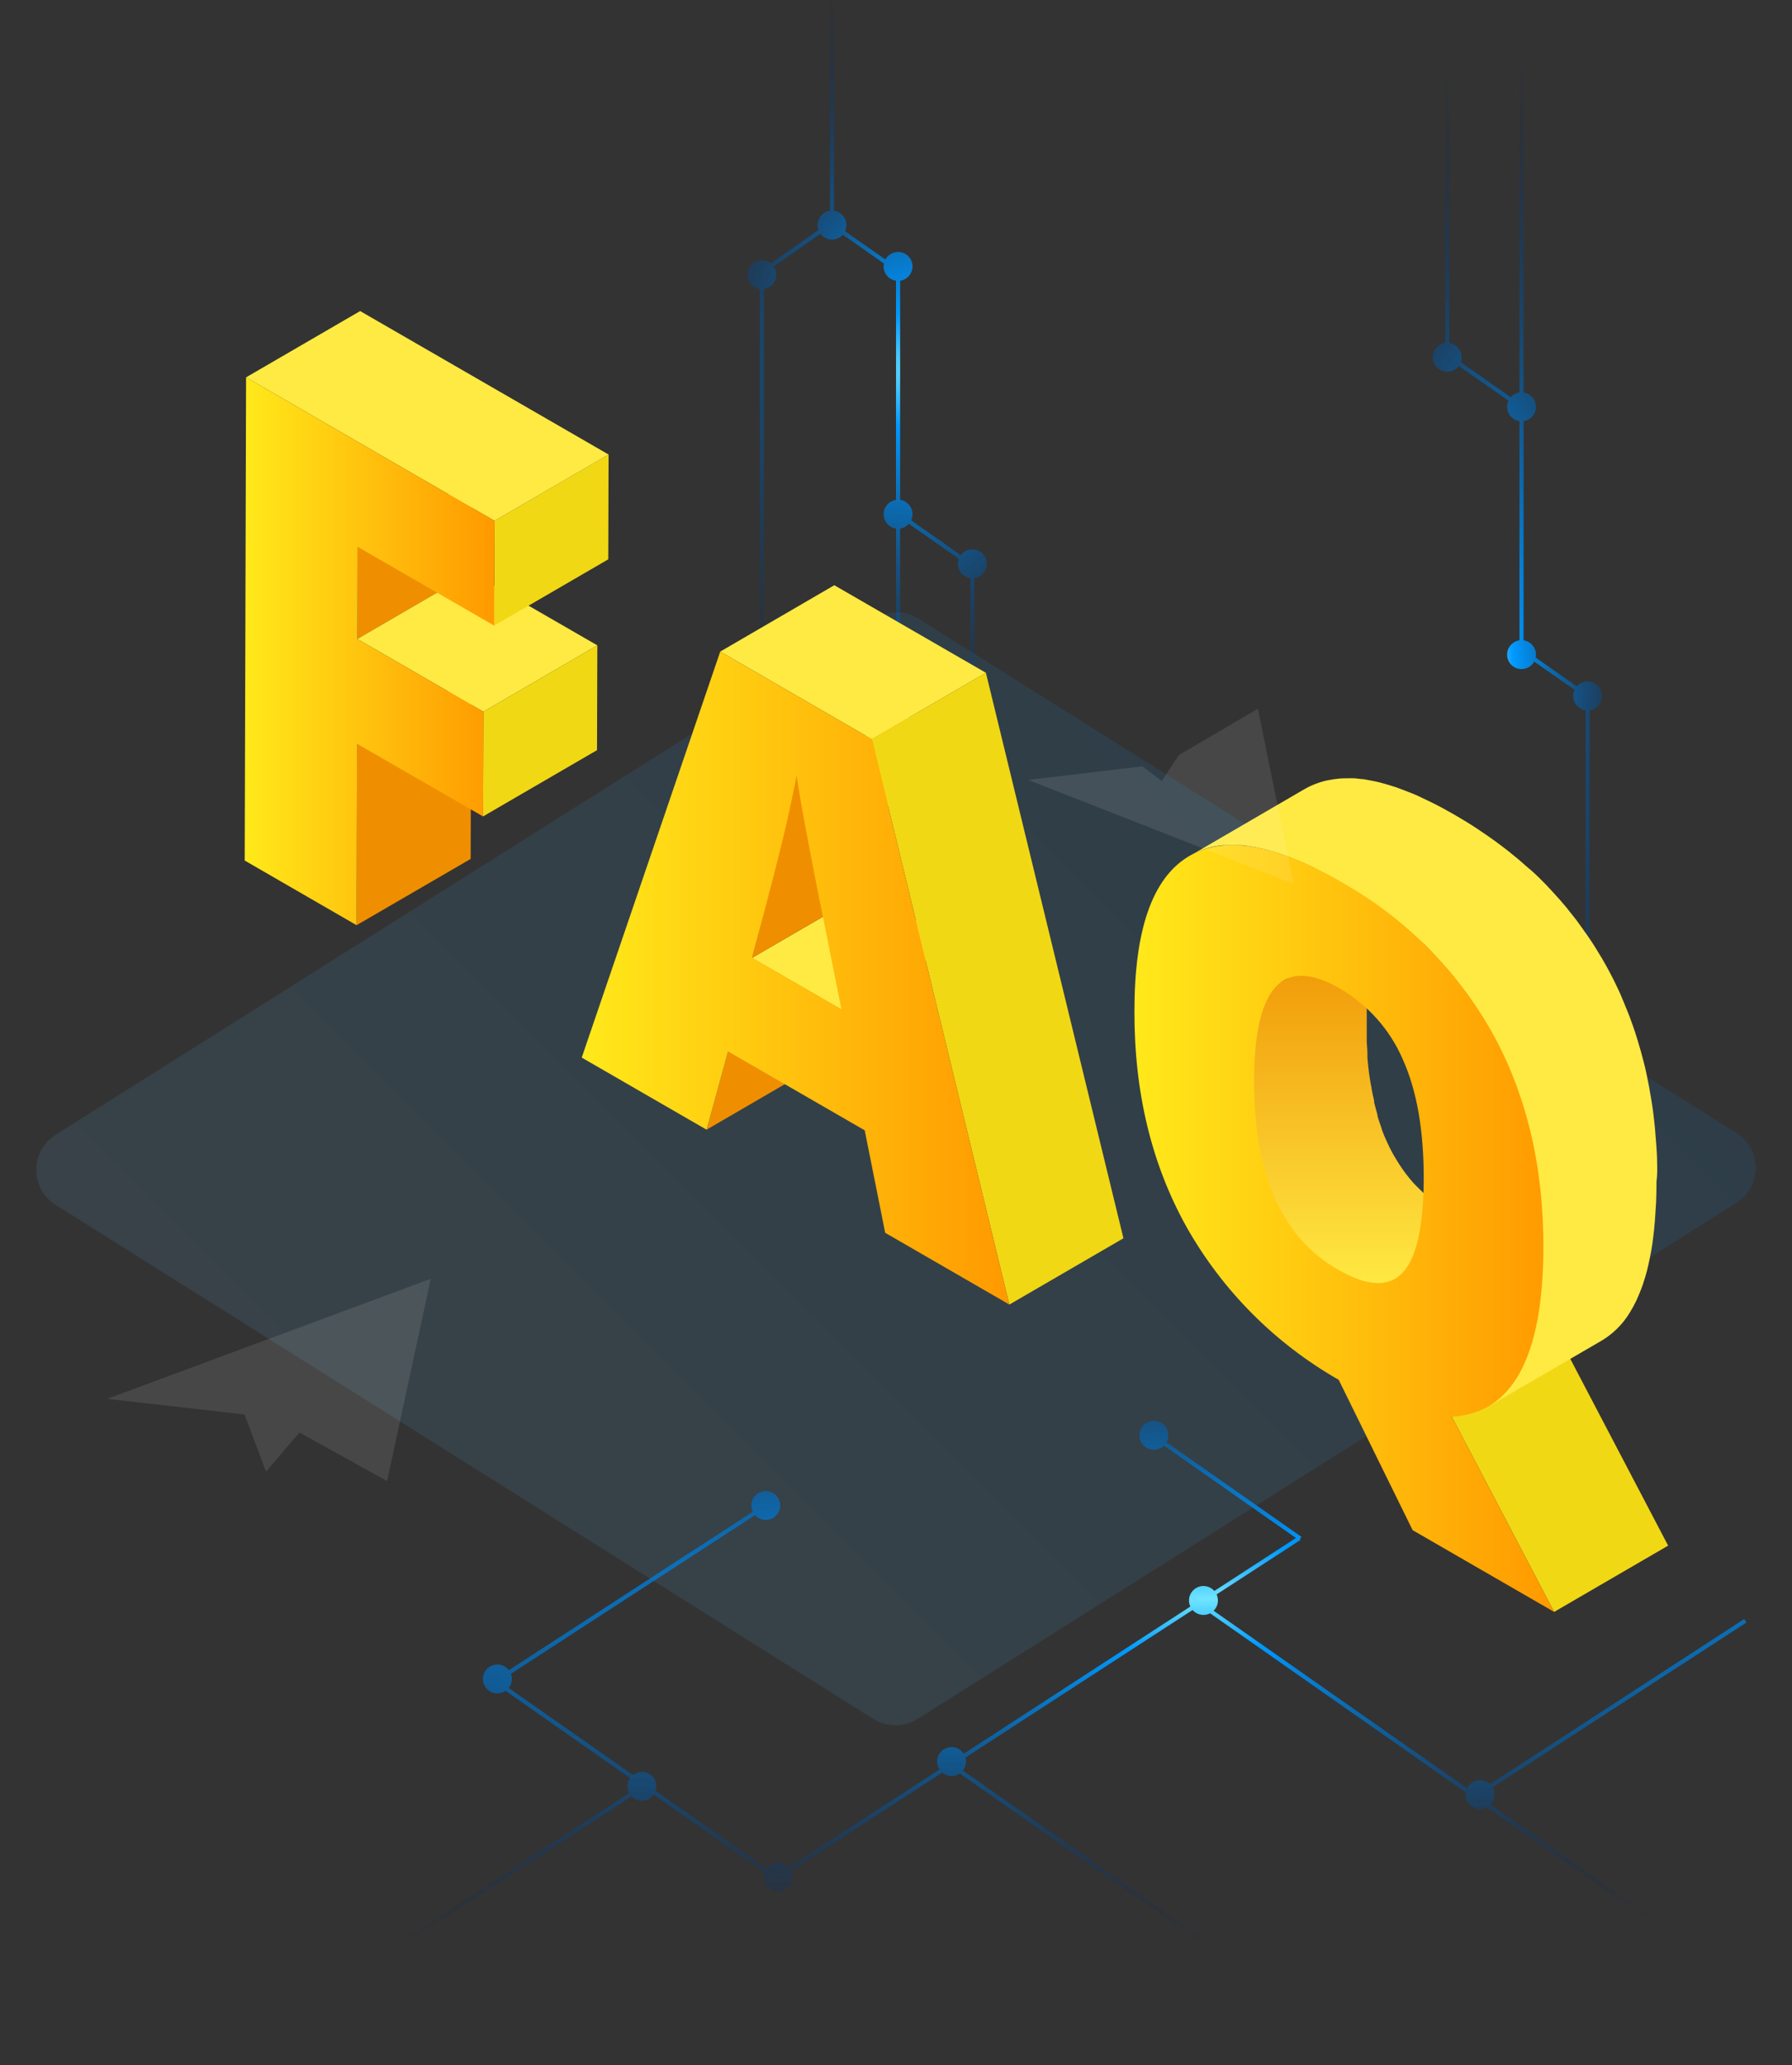 <svg width="434" height="500" viewBox="0 0 434 500" fill="none" xmlns="http://www.w3.org/2000/svg">
<rect x="0" y="0" width="434" height="500" fill="#333333" stroke="none"/>
<path fill-rule="evenodd" clip-rule="evenodd" d="M384 307H385V252.965C386.696 252.722 388 251.263 388 249.5C388 247.737 386.696 246.278 385 246.035V171.965C386.696 171.722 388 170.263 388 168.5C388 166.567 386.433 165 384.5 165C383.458 165 382.523 165.455 381.882 166.177L371.928 159.207C371.975 158.979 372 158.742 372 158.5C372 156.737 370.696 155.278 369 155.035V101.965C370.696 101.722 372 100.263 372 98.5C372 96.737 370.696 95.278 369 95.035V6.965C370.696 6.722 372 5.263 372 3.5C372 1.567 370.433 0 368.5 0C366.567 0 365 1.567 365 3.5C365 5.263 366.304 6.722 368 6.965V95.035C367.161 95.155 366.419 95.573 365.882 96.177L353.786 87.707C353.925 87.331 354 86.924 354 86.5C354 84.737 352.696 83.278 351 83.035V17H350V83.035C348.304 83.278 347 84.737 347 86.5C347 88.433 348.567 90 350.5 90C351.649 90 352.668 89.447 353.306 88.592L365.331 97.012C365.119 97.463 365 97.968 365 98.5C365 100.263 366.304 101.722 368 101.965V155.035C366.304 155.278 365 156.737 365 158.5C365 160.433 366.567 162 368.5 162C369.825 162 370.978 161.264 371.572 160.178L381.331 167.012C381.119 167.464 381 167.968 381 168.5C381 170.263 382.304 171.722 384 171.965V246.035C382.304 246.278 381 247.737 381 249.5C381 251.263 382.304 252.722 384 252.965V307Z" fill="url(#paint0_radial)"/>
<path fill-rule="evenodd" clip-rule="evenodd" d="M201 0H202V51.035C203.696 51.278 205 52.737 205 54.5C205 55.032 204.881 55.536 204.669 55.988L214.428 62.822C215.022 61.736 216.175 61 217.5 61C219.433 61 221 62.567 221 64.5C221 66.263 219.696 67.722 218 67.965V121.035C219.696 121.278 221 122.737 221 124.5C221 125.032 220.881 125.536 220.669 125.988L232.694 134.408C233.332 133.553 234.351 133 235.5 133C237.433 133 239 134.567 239 136.5C239 138.263 237.696 139.722 236 139.965V183H235V139.965C233.304 139.722 232 138.263 232 136.5C232 136.076 232.075 135.669 232.214 135.293L220.118 126.823C219.581 127.427 218.839 127.845 218 127.965V171H217V127.965C215.304 127.722 214 126.263 214 124.5C214 122.737 215.304 121.278 217 121.035V67.965C215.304 67.722 214 66.263 214 64.5C214 64.258 214.025 64.021 214.072 63.793L204.118 56.823C203.477 57.545 202.542 58 201.5 58C200.349 58 199.327 57.444 198.689 56.586L187.377 64.507C187.77 65.072 188 65.759 188 66.5C188 68.263 186.696 69.722 185 69.965V193H184V69.965C182.304 69.722 181 68.263 181 66.5C181 64.567 182.567 63 184.5 63C185.328 63 186.089 63.288 186.688 63.768L198.211 55.7C198.075 55.326 198 54.922 198 54.5C198 52.737 199.304 51.278 201 51.035V0Z" fill="url(#paint1_radial)"/>
<path opacity="0.1" d="M13.453 291.706C7.219 287.788 7.214 278.704 13.443 274.779L211.798 149.788C215.053 147.737 219.194 147.735 222.451 149.782L420.547 274.294C426.781 278.212 426.786 287.296 420.557 291.221L222.202 416.212C218.947 418.263 214.805 418.265 211.549 416.218L13.453 291.706Z" fill="url(#paint2_linear)"/>
<path d="M86.478 180.076L114.104 164.01L113.987 207.957L86.361 224.004L86.478 180.076Z" fill="#EF8F00"/>
<path d="M86.615 132.387L114.241 116.321L114.163 138.657L86.557 154.704L86.615 132.387Z" fill="#EF8F00"/>
<path d="M86.557 154.703L114.163 138.657L144.669 156.251L117.063 172.317L86.557 154.703Z" fill="#FFEA43"/>
<path d="M117.063 172.318L144.669 156.251L144.591 181.624L116.984 197.671L117.063 172.318Z" fill="#F1D814"/>
<path d="M119.767 126.098L147.392 110.051L147.314 135.424L119.688 151.471L119.767 126.098Z" fill="#F1D814"/>
<path d="M59.597 91.359L87.223 75.313L147.393 110.051L119.767 126.098L59.597 91.359Z" fill="#FFEA43"/>
<path d="M119.767 126.097L119.688 151.47L86.615 132.387L86.557 154.703L117.063 172.317L116.984 197.67L86.478 180.076L86.361 224.003L59.264 208.348L59.597 91.359L119.767 126.097Z" fill="url(#paint3_linear)"/>
<path d="M176.331 254.568L203.957 238.521L198.726 257.467L171.12 273.514L176.331 254.568Z" fill="#EF8F00"/>
<path d="M182.111 231.938L209.737 215.892L231.387 228.392L203.781 244.438L182.111 231.938Z" fill="#FFEA43"/>
<path d="M192.926 187.736L220.533 171.69C220.102 174.159 219.279 178.175 218.025 183.7V183.857L190.379 199.904V199.747C191.685 194.222 192.528 190.218 192.907 187.736" fill="#EF8F00"/>
<path d="M192.495 187.972L217.966 183.857C216.693 189.441 214.047 200.1 209.717 215.872L182.111 231.938C186.422 216.173 191.294 193.563 192.495 187.972Z" fill="#EF8F00"/>
<path d="M174.431 157.759L202.057 141.693L238.774 162.893L211.148 178.959L174.431 157.759Z" fill="#FFEA43"/>
<path d="M211.148 178.958L238.774 162.892L272.082 299.807L244.456 315.853L211.148 178.958Z" fill="#F1D814"/>
<path d="M211.148 178.959L244.456 315.854L214.381 298.476L209.424 273.671L176.331 254.568L171.12 273.514L140.888 256.057L174.431 157.76L211.148 178.959ZM182.131 231.86L203.781 244.36L199.451 222.71C198.432 217.831 197.217 211.601 195.767 203.979C194.317 196.358 193.377 190.911 192.926 187.737C192.495 190.219 191.653 194.222 190.399 199.747C189.145 205.272 186.389 216.003 182.131 231.938" fill="url(#paint4_linear)"/>
<path d="M351.609 343.009L379.235 326.963L404 374.221L376.394 390.267L351.609 343.009Z" fill="#F1D814"/>
<path d="M364.464 296.698C364.041 296.841 363.604 296.942 363.16 296.999H362.895C362.434 297.03 361.971 297.03 361.509 296.999H361.347C360.828 296.981 360.311 296.934 359.798 296.859H359.635L357.984 296.497H357.801C357.192 296.328 356.594 296.127 356.008 295.893H355.865C355.234 295.652 354.582 295.35 353.828 295.028H353.705C353.013 294.686 352.279 294.304 351.546 293.861C350.812 293.418 349.793 292.835 348.978 292.272C348.184 291.728 347.43 291.165 346.696 290.582L346.492 290.421C345.759 289.817 345.08 289.193 344.455 288.55C343.742 287.886 343.069 287.182 342.417 286.538C341.785 285.834 341.195 285.109 340.624 284.365L340.461 284.164C339.972 283.52 339.503 282.836 339.055 282.152L338.464 281.226C338.036 280.522 337.608 279.818 337.201 279.094C336.712 278.189 336.264 277.283 335.836 276.318C335.408 275.392 335 274.426 334.634 273.42V273.28C334.267 272.294 333.941 271.268 333.615 270.242C333.626 270.155 333.626 270.067 333.615 269.98C333.329 268.974 333.065 267.968 332.8 266.942C332.8 266.801 332.8 266.661 332.8 266.52C332.555 265.494 332.331 264.508 332.148 263.401C332.148 263.22 332.148 263.039 332.046 262.858C331.842 261.752 331.679 260.625 331.516 259.458C331.373 258.331 331.271 257.185 331.17 256.038C331.17 255.696 331.17 255.354 331.17 255.012C331.17 254.107 331.047 253.181 331.007 252.236V251.149C331.007 249.862 331.007 248.534 331.007 247.125C330.996 246.951 330.996 246.777 331.007 246.602C331.007 245.556 331.007 244.59 331.007 243.585C331.007 243.323 331.007 243.061 331.007 242.8C331.007 241.814 331.108 240.788 331.19 239.943C331.19 239.098 331.353 238.293 331.455 237.529C331.455 237.267 331.455 237.026 331.557 236.764C331.659 236.503 331.699 235.758 331.781 235.255L331.903 234.491C331.903 234.048 332.086 233.606 332.168 233.183C332.25 232.761 332.27 232.72 332.311 232.519L332.677 231.171L332.8 230.709C332.963 230.145 333.146 229.582 333.35 229.059L333.472 228.737C333.635 228.314 333.818 227.892 334.002 227.51L334.206 227.087C334.45 226.625 334.674 226.202 334.939 225.8C334.981 225.699 335.036 225.605 335.102 225.518L335.53 224.935L335.836 224.492L336.325 223.969C336.423 223.845 336.532 223.731 336.651 223.627L337.221 223.124L337.507 222.862C337.799 222.643 338.106 222.441 338.423 222.259L309.102 238.374C307.289 238.374 308.46 238.751 308.165 238.977C308.065 239.052 307.97 239.133 307.88 239.219L307.309 239.722L306.983 240.064C306.816 240.236 306.66 240.417 306.515 240.607C306.375 240.724 306.246 240.852 306.127 240.989L305.7 241.573L305.577 241.774C305.333 242.176 305.088 242.599 304.864 243.061L304.742 243.283V243.484C304.558 243.886 304.395 244.289 304.232 244.711L304.11 244.973C303.927 245.516 303.743 246.059 303.56 246.643C303.56 246.763 303.56 246.904 303.458 247.025C303.336 247.447 303.214 247.91 303.112 248.373V248.554C303.112 248.715 303.112 248.896 303.112 249.037C303.112 249.479 302.928 249.902 302.847 250.344C302.847 250.465 302.847 250.566 302.847 250.686V251.129C302.847 251.612 302.684 252.115 302.623 252.618V253.101C302.623 253.101 302.623 253.282 302.623 253.382C302.623 254.167 302.439 254.972 302.378 255.817C302.378 256.722 302.256 257.688 302.215 258.674C302.215 258.794 302.215 258.895 302.215 259.016C302.225 259.163 302.225 259.311 302.215 259.458C302.215 260.444 302.215 261.47 302.215 262.476V262.999C302.215 264.226 302.215 265.413 302.215 266.58C302.215 266.721 302.215 266.842 302.215 266.962C302.215 267.083 302.215 267.707 302.215 268.069C302.215 268.431 302.215 269.276 302.215 269.859C302.215 270.443 302.215 270.503 302.215 270.825C302.215 271.147 302.215 271.509 302.215 271.851C302.215 272.193 302.215 272.455 302.215 272.736C302.215 273.602 302.378 274.426 302.5 275.271C302.5 276.036 302.704 276.78 302.826 277.525L303.01 278.651C303.01 278.832 303.01 279.013 303.01 279.195C303 279.335 303 279.476 303.01 279.617C303.132 280.261 303.254 280.905 303.397 281.528L303.58 282.313C303.58 282.454 303.58 282.595 303.682 282.735L303.805 283.258L304.232 284.888C304.232 285.19 304.416 285.472 304.497 285.773C304.488 285.86 304.488 285.948 304.497 286.035C304.486 286.128 304.486 286.223 304.497 286.317L304.925 287.664L305.353 288.872V289.073V289.214C305.353 289.475 305.537 289.737 305.638 289.998C305.74 290.26 305.903 290.682 306.046 291.004L306.474 291.99V292.131C306.596 292.392 306.698 292.634 306.82 292.875C306.942 293.117 307.126 293.519 307.289 293.821C307.452 294.123 307.656 294.545 307.859 294.907C308.117 295.39 308.382 295.853 308.654 296.295C308.797 296.557 308.96 296.778 309.123 297.02C309.286 297.261 309.51 297.643 309.714 297.945L310.06 298.508L310.916 299.695C310.977 299.787 311.045 299.875 311.12 299.957C311.172 300.021 311.22 300.088 311.262 300.158C311.405 300.339 311.547 300.54 311.71 300.721C311.873 300.903 312.118 301.245 312.342 301.486C312.566 301.727 312.77 302.009 312.994 302.25L313.544 302.854L314.257 303.598L315.032 304.343L315.867 305.107L316.764 305.872C316.89 305.99 317.027 306.098 317.171 306.194L317.355 306.355L317.701 306.636L318.699 307.381C319.005 307.622 319.331 307.823 319.637 308.045L320.737 308.749L321.898 309.453L322.163 309.614L323.121 310.137L324.262 310.72L325.138 311.143L326.116 311.545H326.239H326.361L327.033 311.807L327.909 312.088H328.154H328.337L328.745 312.189L329.56 312.37H329.988H330.151H330.375H331.17H331.985C332.269 312.391 332.556 312.391 332.84 312.37C332.976 312.381 333.112 312.381 333.248 312.37H333.533H333.778L334.837 312.088C335.307 311.93 335.758 311.721 336.182 311.465L364.912 294.988C364.839 295.574 364.688 296.149 364.464 296.698Z" fill="url(#paint5_linear)"/>
<path d="M401.335 281.605C401.335 280.155 401.238 278.725 401.14 277.295C401.042 275.865 400.944 274.689 400.826 273.376C400.709 272.064 400.571 270.947 400.434 269.752C400.297 268.556 400.121 267.479 399.944 266.362C399.768 265.245 399.592 264.226 399.396 263.168C399.2 262.11 399.004 261.209 398.788 260.131C398.573 259.054 398.357 258.172 398.122 257.271C397.887 256.37 397.652 255.449 397.397 254.548C397.143 253.646 396.907 252.843 396.653 252C396.398 251.158 396.143 250.394 395.889 249.591C395.634 248.787 395.379 248.101 395.105 247.357C394.831 246.612 394.596 245.946 394.321 245.261C394.047 244.575 393.792 243.948 393.518 243.301C393.244 242.655 392.989 242.028 392.715 241.342C392.44 240.656 392.146 240.068 391.833 239.383C391.519 238.697 391.206 238.07 390.892 237.423C390.579 236.777 390.128 235.934 389.737 235.19L388.992 233.818C388.659 233.23 388.326 232.623 387.973 232.035C386.954 230.311 385.896 228.607 384.76 226.941C384.074 225.922 383.349 224.982 382.605 223.904C381.86 222.827 381.527 222.454 380.978 221.749C380.43 221.044 379.94 220.476 379.431 219.79L377.863 217.948C377.315 217.321 376.746 216.714 376.198 216.106L374.376 214.147C373.729 213.481 373.063 212.815 372.416 212.188C371.77 211.561 370.967 210.816 370.222 210.228L367.851 208.152L365.285 206.055C364.383 205.35 363.462 204.664 362.542 203.978C361.621 203.293 360.582 202.568 359.603 201.902C358.623 201.235 357.526 200.491 356.468 199.805C355.41 199.119 354.195 198.414 353.039 197.728L352.216 197.238L349.591 195.769C348.533 195.201 347.494 194.652 346.475 194.162C345.457 193.673 344.516 193.241 343.635 192.81C342.753 192.379 341.871 192.046 341.009 191.713C340.147 191.38 339.383 191.067 338.599 190.792C337.815 190.518 337.071 190.263 336.307 190.048C335.543 189.832 334.857 189.617 334.152 189.44C333.446 189.264 332.741 189.107 332.055 188.99L330.096 188.637C329.41 188.637 328.744 188.48 328.137 188.441C327.529 188.402 326.785 188.441 326.177 188.441C325.57 188.441 324.767 188.441 324.081 188.539C323.318 188.61 322.559 188.722 321.808 188.872C320.902 189.042 320.011 189.285 319.143 189.597C318.049 189.973 316.993 190.452 315.989 191.027L288.383 207.094C289.375 206.504 290.426 206.018 291.518 205.644C292.385 205.331 293.276 205.089 294.182 204.919C294.895 204.785 295.614 204.687 296.337 204.625C297.023 204.625 297.709 204.625 298.414 204.625C299.12 204.625 299.747 204.625 300.374 204.625C301 204.625 301.706 204.742 302.333 204.84C302.96 204.938 303.685 205.036 304.292 205.174C304.899 205.311 305.664 205.448 306.369 205.624L308.544 206.232C309.288 206.467 310.052 206.702 310.816 206.976C311.581 207.25 312.423 207.564 313.246 207.897C314.069 208.23 314.97 208.602 315.852 208.994C316.734 209.386 317.811 209.856 318.693 210.346C319.575 210.836 320.75 211.384 321.808 211.953L324.453 213.422L325.276 213.912C326.432 214.598 327.568 215.283 328.685 216.008C329.802 216.733 330.801 217.38 331.84 218.085C332.878 218.791 333.799 219.457 334.759 220.162C335.719 220.867 336.601 221.534 337.502 222.239C338.403 222.944 339.226 223.63 340.069 224.335C340.911 225.041 341.675 225.707 342.459 226.412C343.243 227.118 343.928 227.764 344.634 228.371C345.339 228.979 345.986 229.684 346.593 230.331C347.2 230.977 347.827 231.585 348.415 232.29C349.003 232.995 349.532 233.505 350.081 234.132C350.629 234.759 351.139 235.347 351.648 235.973C352.157 236.6 352.686 237.227 353.196 237.933L354.842 240.088C355.586 241.087 356.292 242.047 356.997 243.125C358.114 244.79 359.191 246.495 360.21 248.219L361.209 250.002L361.973 251.393C362.365 252.118 362.738 252.863 363.11 253.607C363.482 254.352 363.756 254.92 364.07 255.566C364.383 256.213 364.658 256.84 364.932 257.526L365.755 259.485C366.029 260.151 366.284 260.798 366.539 261.444C366.793 262.091 367.068 262.835 367.322 263.541C367.577 264.246 367.851 265.03 368.106 265.774C368.361 266.519 368.635 267.381 368.87 268.184C369.105 268.987 369.38 269.889 369.634 270.731L370.34 273.455C370.575 274.415 370.79 275.414 371.006 276.335C371.221 277.256 371.437 278.294 371.613 279.352C371.789 280.41 372.005 281.468 372.162 282.546C372.318 283.623 372.514 284.799 372.652 285.935C372.789 287.072 372.945 288.345 373.063 289.56C373.181 290.775 373.279 292.146 373.357 293.479C373.435 294.811 373.514 296.339 373.572 297.789C373.631 299.239 373.572 300.747 373.572 302.237V302.53C373.572 304.157 373.572 305.763 373.455 307.291C373.337 308.82 373.298 310.172 373.2 311.563C373.102 312.954 372.965 314.149 372.808 315.383C372.652 316.618 372.475 317.754 372.279 318.89C372.083 320.027 371.868 321.085 371.633 322.123C371.398 323.162 371.143 324.083 370.849 325.141C370.555 326.199 370.242 327.1 369.909 328.04C369.575 328.981 369.125 330 368.674 330.94C368.186 331.988 367.63 333.002 367.009 333.977C365.347 336.713 363.039 339 360.288 340.639L387.895 324.592C390.645 322.947 392.958 320.662 394.635 317.93C395.248 316.951 395.805 315.937 396.3 314.894C396.731 313.973 397.143 312.934 397.515 311.994C397.887 311.053 398.181 310.034 398.475 309.094C398.769 308.154 399.024 307.135 399.259 306.057C399.494 304.98 399.709 303.941 399.905 302.844C400.101 301.747 400.277 300.552 400.415 299.337C400.552 298.122 400.709 296.829 400.806 295.418C400.904 294.008 401.002 292.636 401.081 291.167C401.159 289.697 401.179 288.032 401.179 286.405V286.112C401.394 284.544 401.375 282.996 401.335 281.605Z" fill="#FFEA43"/>
<path d="M351.609 343.01L376.394 390.268L342.126 370.48L324.218 334.076C308.83 325.299 296.103 312.524 287.383 297.104C278.893 281.9 274.681 264.45 274.746 244.752C274.746 225.277 279.024 212.868 287.579 207.526C296.135 202.184 308.465 204.143 324.571 213.404C339.97 221.967 352.704 234.619 361.366 249.964C369.7 264.998 373.84 282.377 373.788 302.101C373.71 328.551 366.317 342.188 351.609 343.01ZM339.677 308.155C343.06 304.589 344.771 296.993 344.81 285.368C344.81 273.613 343.145 264.071 339.755 256.528C336.647 249.308 331.295 243.283 324.492 239.345C310.699 231.39 303.776 238.822 303.724 261.641C303.672 284.46 310.483 299.73 324.159 307.449C331.134 311.472 336.307 311.708 339.677 308.155Z" fill="url(#paint6_linear)"/>
<path opacity="0.1" fill-rule="evenodd" clip-rule="evenodd" d="M304.644 171.598L285.474 182.832L313.296 214L285.474 182.832L281.35 189.132L276.726 185.533L249 188.831L313.296 214L304.644 171.598Z" fill="white"/>
<path opacity="0.1" d="M59.212 342.464L25.956 338.687L104.327 309.613L93.754 358.595L72.523 346.831L64.437 356.313L59.212 342.464Z" fill="white"/>
<path fill-rule="evenodd" clip-rule="evenodd" d="M279.461 351C277.528 351 275.961 349.433 275.961 347.5C275.961 345.567 277.528 344 279.461 344C281.394 344 282.961 345.567 282.961 347.5C282.961 348.12 282.799 348.703 282.516 349.208L315.195 372.09L314.821 372.624L314.961 372.839L294.64 386.035C294.846 386.481 294.961 386.977 294.961 387.5C294.961 388.472 294.565 389.352 293.925 389.986L355.312 432.97C355.88 431.804 357.077 431 358.461 431C359.397 431 360.247 431.367 360.875 431.966L422.416 392L422.961 392.839L361.495 432.755C361.792 433.269 361.961 433.864 361.961 434.5C361.961 435.446 361.585 436.305 360.975 436.935L413.961 474.036L413.387 474.856L360.14 437.572C359.642 437.845 359.069 438 358.461 438C356.528 438 354.961 436.433 354.961 434.5C354.961 434.321 354.974 434.145 355 433.973L293.07 390.609C292.589 390.859 292.041 391 291.461 391C290.412 391 289.471 390.539 288.83 389.808L233.825 425.529C233.913 425.837 233.961 426.163 233.961 426.5C233.961 427.326 233.675 428.086 233.196 428.684L297.961 474.033L297.387 474.852L232.448 429.382C231.884 429.772 231.199 430 230.461 430C229.602 430 228.816 429.691 228.207 429.177L191.6 452.95C191.831 453.417 191.961 453.944 191.961 454.5C191.961 456.433 190.394 458 188.461 458C186.528 458 184.961 456.433 184.961 454.5C184.961 454.079 185.035 453.675 185.172 453.301L158.329 434.506C157.697 435.409 156.648 436 155.461 436C154.481 436 153.595 435.597 152.96 434.949L90.545 475.482L90 474.643L152.368 434.141C152.108 433.651 151.961 433.093 151.961 432.5C151.961 431.752 152.195 431.059 152.595 430.491L122.448 409.382C121.884 409.772 121.199 410 120.461 410C118.528 410 116.961 408.433 116.961 406.5C116.961 404.567 118.528 403 120.461 403C121.595 403 122.603 403.539 123.243 404.376L182.307 366.019C182.085 365.56 181.961 365.044 181.961 364.5C181.961 362.567 183.528 361 185.461 361C187.394 361 188.961 362.567 188.961 364.5C188.961 366.433 187.394 368 185.461 368C184.432 368 183.506 367.556 182.866 366.849L123.731 405.251C123.88 405.639 123.961 406.06 123.961 406.5C123.961 407.326 123.675 408.086 123.196 408.684L153.289 429.755C153.886 429.282 154.64 429 155.461 429C157.394 429 158.961 430.567 158.961 432.5C158.961 432.885 158.899 433.256 158.784 433.603L185.65 452.415C186.287 451.556 187.309 451 188.461 451C189.478 451 190.393 451.434 191.033 452.126L227.535 428.421C227.172 427.87 226.961 427.21 226.961 426.5C226.961 424.567 228.528 423 230.461 423C231.697 423 232.784 423.641 233.406 424.608L288.284 388.971C288.077 388.523 287.961 388.025 287.961 387.5C287.961 385.567 289.528 384 291.461 384C292.512 384 293.454 384.463 294.096 385.196L313.849 372.368L281.907 350.003C281.276 350.62 280.413 351 279.461 351Z" fill="url(#paint7_radial)"/>
<defs>
<radialGradient id="paint0_radial" cx="0" cy="0" r="1" gradientUnits="userSpaceOnUse" gradientTransform="translate(360.356 164.464) rotate(-89.424) scale(154.461 43.96)">
<stop stop-color="#70E5FF"/>
<stop offset="0.144" stop-color="#0099FF"/>
<stop offset="1" stop-color="#01194F" stop-opacity="0"/>
</radialGradient>
<radialGradient id="paint1_radial" cx="0" cy="0" r="1" gradientUnits="userSpaceOnUse" gradientTransform="translate(220.106 89.607) rotate(91.296) scale(97.124 62.174)">
<stop stop-color="#70E5FF"/>
<stop offset="0.144" stop-color="#0099FF"/>
<stop offset="1" stop-color="#01194F" stop-opacity="0"/>
</radialGradient>
<linearGradient id="paint2_linear" x1="325.625" y1="174.375" x2="108.375" y2="391.625" gradientUnits="userSpaceOnUse">
<stop offset="0.003" stop-color="#0099FF"/>
<stop offset="1" stop-color="#66CCFF"/>
</linearGradient>
<linearGradient id="paint3_linear" x1="119.767" y1="157.681" x2="59.264" y2="157.681" gradientUnits="userSpaceOnUse">
<stop stop-color="#FF9900"/>
<stop offset="1" stop-color="#FFE91A"/>
</linearGradient>
<linearGradient id="paint4_linear" x1="244.456" y1="236.807" x2="140.888" y2="236.807" gradientUnits="userSpaceOnUse">
<stop stop-color="#FF9900"/>
<stop offset="1" stop-color="#FFE91A"/>
</linearGradient>
<linearGradient id="paint5_linear" x1="333.564" y1="222.259" x2="333.564" y2="312.386" gradientUnits="userSpaceOnUse">
<stop stop-color="#EF8F00"/>
<stop offset="1" stop-color="#FFEA43"/>
</linearGradient>
<linearGradient id="paint6_linear" x1="376.394" y1="297.431" x2="274.745" y2="297.431" gradientUnits="userSpaceOnUse">
<stop stop-color="#FF9900"/>
<stop offset="1" stop-color="#FFE91A"/>
</linearGradient>
<radialGradient id="paint7_radial" cx="0" cy="0" r="1" gradientUnits="userSpaceOnUse" gradientTransform="translate(291.961 387) rotate(87.274) scale(84.095 437.953)">
<stop stop-color="#70E5FF"/>
<stop offset="0.144" stop-color="#0099FF"/>
<stop offset="1" stop-color="#01194F" stop-opacity="0"/>
</radialGradient>
</defs>
</svg>
